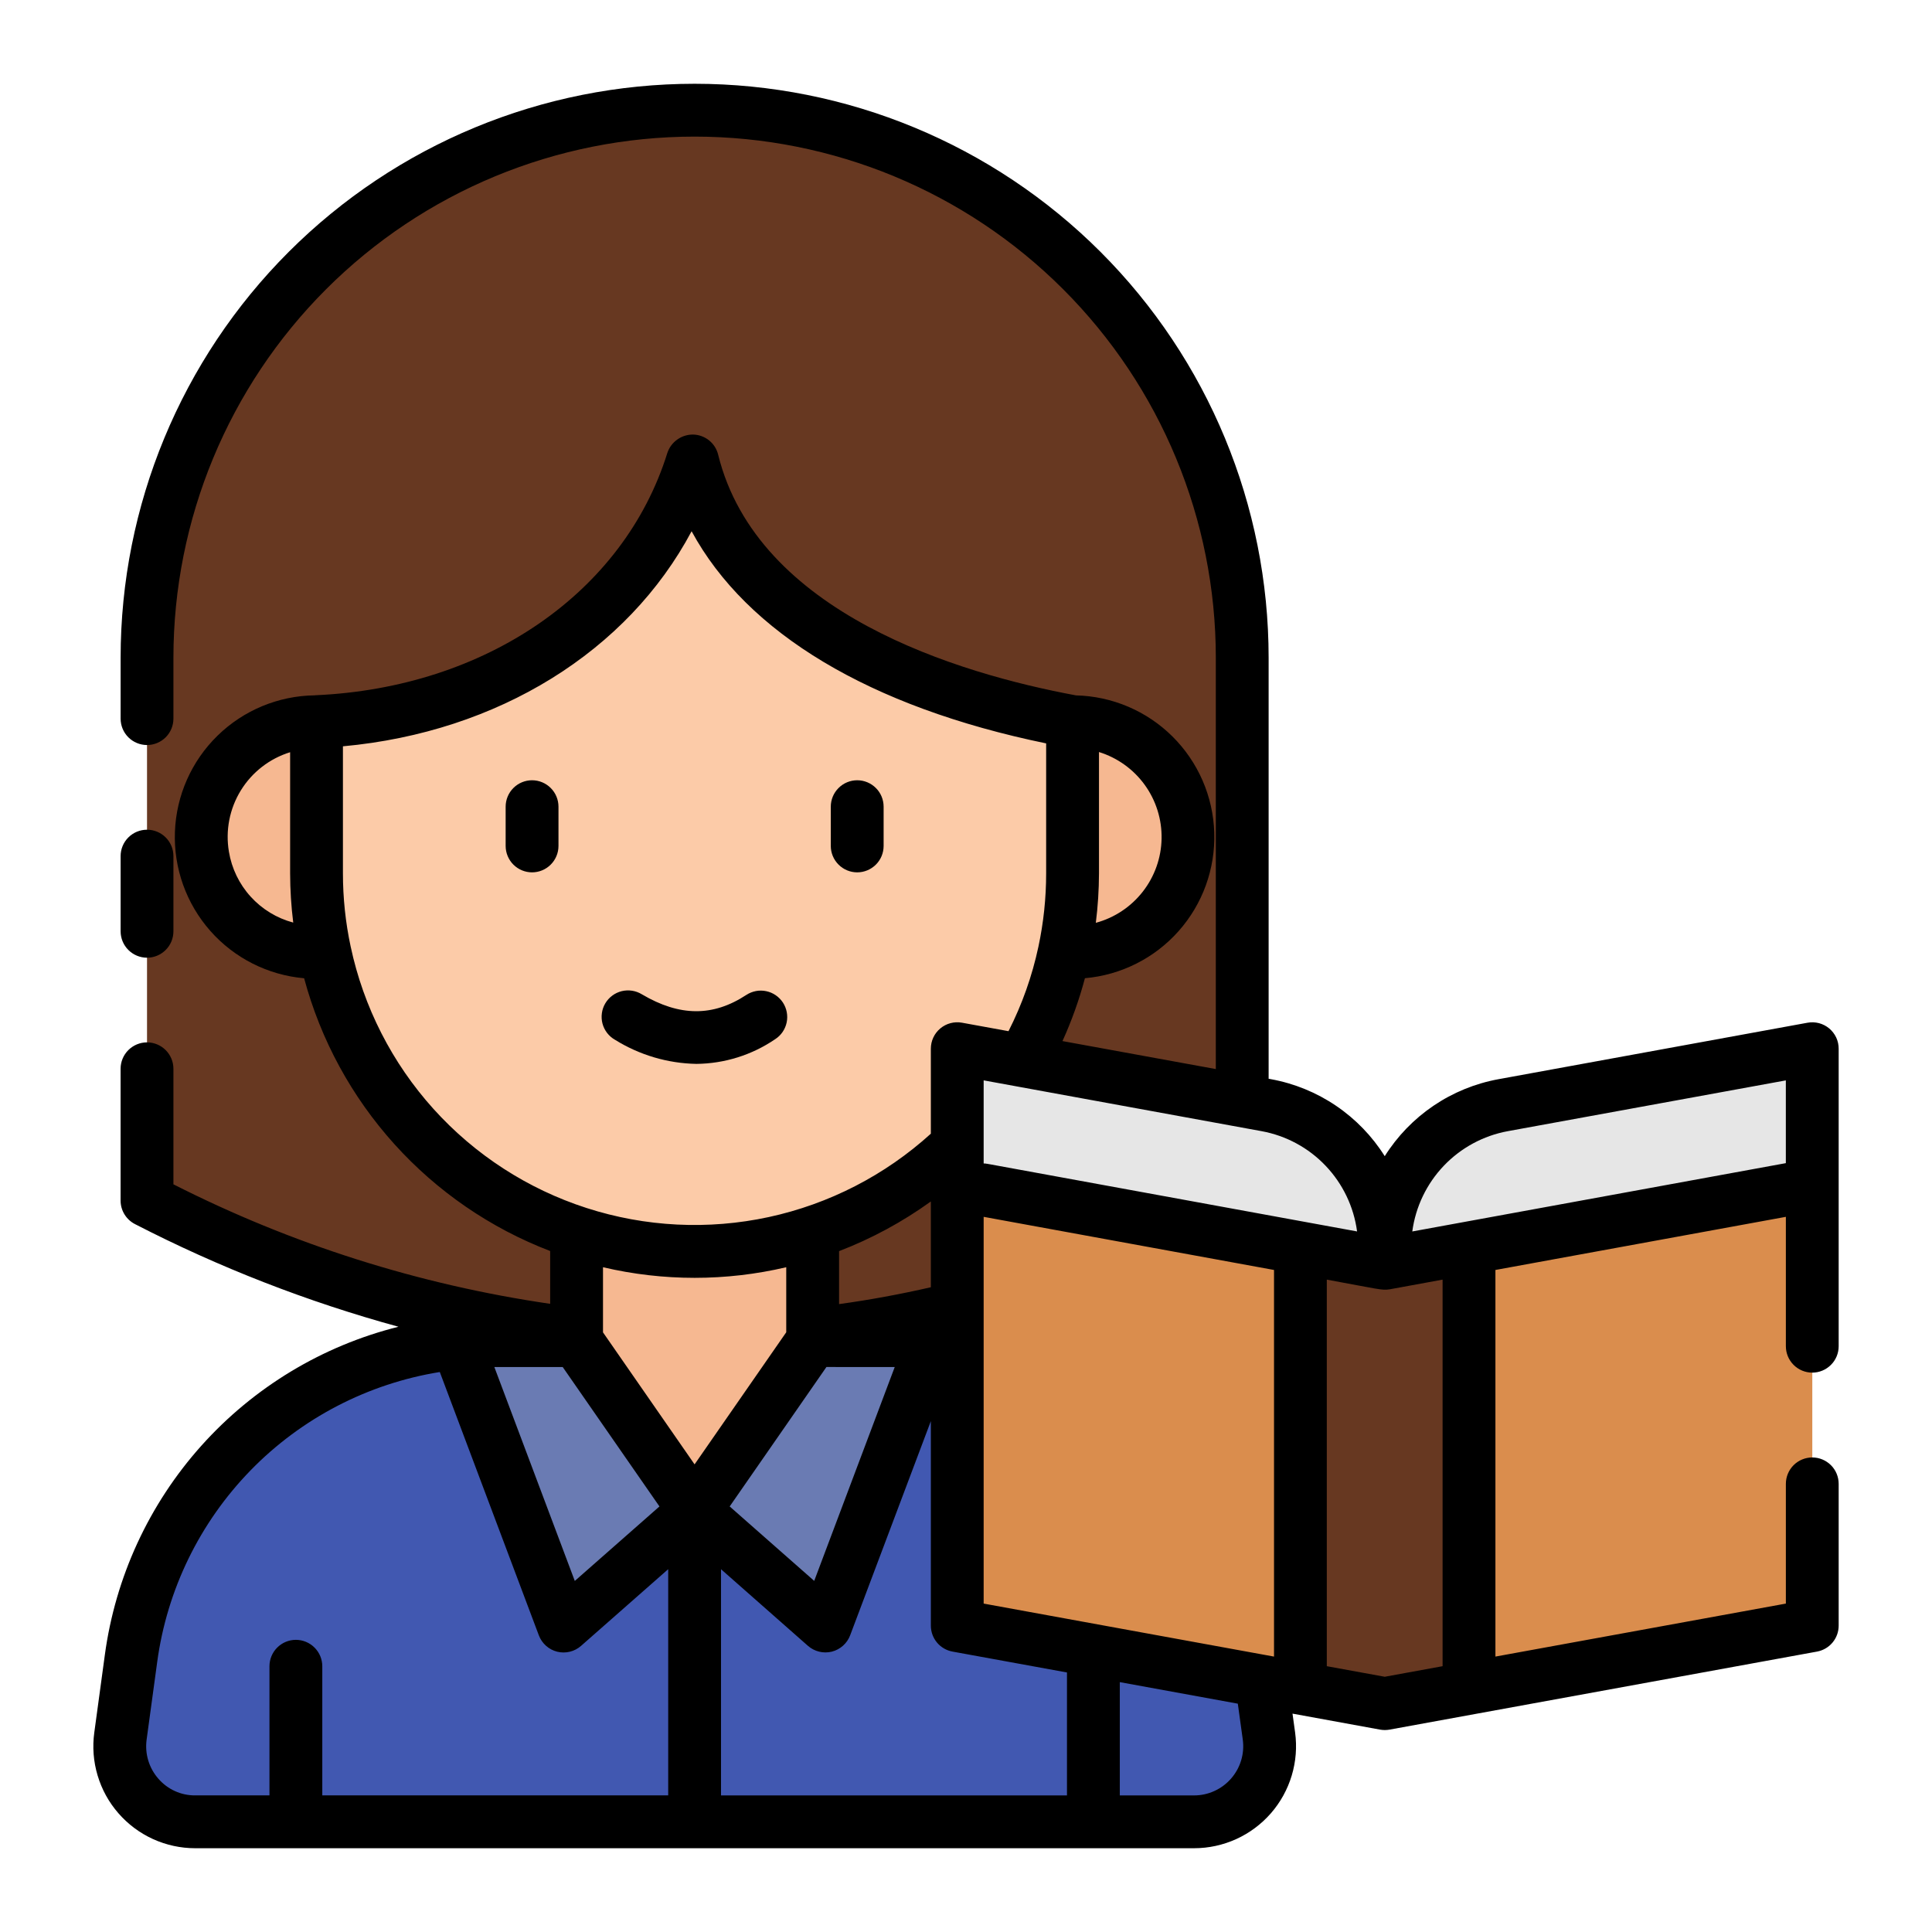 <svg width="72" height="72" viewBox="0 0 72 72" fill="none" xmlns="http://www.w3.org/2000/svg">
<path d="M44.5 67.894C44.901 67.893 45.298 67.807 45.664 67.641C46.03 67.475 46.355 67.232 46.62 66.929C46.884 66.627 47.081 66.271 47.196 65.886C47.312 65.502 47.343 65.097 47.29 64.699L46.89 61.807C46.476 58.782 45.062 55.981 42.874 53.85C40.686 51.719 37.849 50.38 34.813 50.046C34.789 50.041 34.765 50.039 34.74 50.04C34.49 50.007 34.239 49.988 33.986 49.984C33.863 49.972 33.739 49.972 33.61 49.967C33.48 49.961 33.356 49.961 33.227 49.961H18.388C18.186 49.961 17.983 49.967 17.781 49.978C17.556 49.989 17.331 50.006 17.106 50.029C17.081 50.03 17.057 50.033 17.033 50.04C13.983 50.359 11.128 51.692 8.925 53.825C6.723 55.959 5.299 58.769 4.883 61.807L4.489 64.699C4.434 65.096 4.466 65.501 4.58 65.886C4.695 66.271 4.891 66.626 5.155 66.929C5.419 67.232 5.744 67.474 6.11 67.641C6.475 67.807 6.872 67.893 7.273 67.894H44.5Z" fill="#4158B1"/>
<path d="M21.488 49.961H18.388C18.186 49.961 17.983 49.966 17.781 49.978C17.556 49.989 17.331 50.006 17.106 50.028C17.081 50.029 17.057 50.033 17.033 50.039L21.004 60.598L25.887 56.3L21.488 49.961Z" fill="#6A7BB3"/>
<path d="M33.984 49.983C33.86 49.972 33.737 49.972 33.607 49.966C33.478 49.961 33.354 49.961 33.225 49.961H30.283L25.884 56.3L30.761 60.598L34.738 50.039C34.488 50.007 34.236 49.988 33.984 49.983Z" fill="#6A7BB3"/>
<path d="M46.294 44.744V24.514C46.266 19.12 44.103 13.957 40.279 10.153C36.455 6.349 31.28 4.213 25.886 4.213C20.492 4.213 15.318 6.349 11.493 10.153C7.669 13.957 5.507 19.12 5.479 24.514V44.744C19.082 51.699 32.688 51.699 46.294 44.744Z" fill="#673821"/>
<path d="M30.284 44.999H21.488V49.959L25.886 56.3L30.284 49.959V44.999Z" fill="#F6B891"/>
<path d="M39.974 35.493C42.349 35.493 44.275 33.567 44.275 31.192C44.275 28.816 42.349 26.89 39.974 26.89C37.598 26.89 35.672 28.816 35.672 31.192C35.672 33.567 37.598 35.493 39.974 35.493Z" fill="#F6B891"/>
<path d="M11.798 35.493C14.174 35.493 16.099 33.567 16.099 31.192C16.099 28.816 14.174 26.891 11.798 26.891C9.423 26.891 7.497 28.816 7.497 31.192C7.497 33.567 9.423 35.493 11.798 35.493Z" fill="#F6B891"/>
<path d="M39.974 32.545V26.892C32.774 25.567 27.097 22.396 25.81 17.18C24.132 22.55 18.782 26.586 11.798 26.892V32.545C11.798 36.281 13.283 39.865 15.924 42.507C18.566 45.149 22.15 46.633 25.886 46.633C29.622 46.633 33.206 45.149 35.848 42.507C38.49 39.865 39.974 36.281 39.974 32.545Z" fill="#FCCBA8"/>
<path d="M47.194 41.187L35.674 39.082V55.496L51.607 58.407V46.48C51.607 45.22 51.166 44.001 50.359 43.034C49.553 42.067 48.433 41.413 47.194 41.187Z" fill="#E6E6E6"/>
<path d="M56.02 41.187C54.781 41.413 53.661 42.067 52.855 43.034C52.048 44.001 51.607 45.22 51.607 46.48V58.404L67.54 55.493V39.082L56.02 41.187Z" fill="#E6E6E6"/>
<path d="M54.747 62.915L67.538 60.581V44.167L54.747 46.507L51.608 47.081L48.464 46.507L35.673 44.167V60.581L48.464 62.915L51.608 63.489L54.747 62.915Z" fill="#DA8D4D"/>
<path d="M54.747 46.507L51.608 47.081L48.464 46.507V62.915L51.608 63.489L54.747 62.915V46.507Z" fill="#673821"/>
<path d="M6.463 34.706V31.905C6.463 31.644 6.36 31.394 6.175 31.209C5.99 31.024 5.74 30.921 5.479 30.921C5.218 30.921 4.968 31.024 4.783 31.209C4.598 31.394 4.495 31.644 4.495 31.905V34.706C4.495 34.967 4.598 35.218 4.783 35.402C4.968 35.587 5.218 35.691 5.479 35.691C5.74 35.691 5.99 35.587 6.175 35.402C6.36 35.218 6.463 34.967 6.463 34.706Z" fill="black"/>
<path d="M25.952 39.648C27.002 39.638 28.025 39.317 28.892 38.725C29.001 38.654 29.094 38.563 29.167 38.456C29.239 38.349 29.291 38.229 29.317 38.102C29.343 37.976 29.344 37.845 29.32 37.718C29.296 37.591 29.247 37.47 29.177 37.362C29.106 37.254 29.014 37.161 28.907 37.088C28.801 37.015 28.68 36.964 28.554 36.938C28.427 36.911 28.297 36.91 28.17 36.934C28.043 36.959 27.922 37.007 27.814 37.078C26.568 37.895 25.33 37.887 23.919 37.054C23.808 36.986 23.684 36.941 23.555 36.921C23.426 36.901 23.294 36.907 23.167 36.938C23.041 36.97 22.921 37.026 22.817 37.104C22.712 37.182 22.624 37.28 22.557 37.393C22.491 37.505 22.447 37.63 22.43 37.759C22.412 37.889 22.42 38.02 22.453 38.147C22.487 38.273 22.545 38.391 22.625 38.495C22.705 38.598 22.805 38.685 22.918 38.749C23.83 39.317 24.878 39.628 25.952 39.648Z" fill="black"/>
<path d="M20.813 31.525V30.063C20.813 29.802 20.709 29.551 20.524 29.367C20.34 29.182 20.089 29.078 19.828 29.078C19.567 29.078 19.317 29.182 19.132 29.367C18.948 29.551 18.844 29.802 18.844 30.063V31.525C18.844 31.786 18.948 32.037 19.132 32.221C19.317 32.406 19.567 32.51 19.828 32.51C20.089 32.51 20.34 32.406 20.524 32.221C20.709 32.037 20.813 31.786 20.813 31.525Z" fill="black"/>
<path d="M32.93 31.525V30.063C32.93 29.802 32.827 29.551 32.642 29.367C32.457 29.182 32.207 29.078 31.946 29.078C31.685 29.078 31.434 29.182 31.25 29.367C31.065 29.551 30.961 29.802 30.961 30.063V31.525C30.961 31.786 31.065 32.037 31.25 32.221C31.434 32.406 31.685 32.51 31.946 32.51C32.207 32.51 32.457 32.406 32.642 32.221C32.827 32.037 32.93 31.786 32.93 31.525Z" fill="black"/>
<path d="M36.798 43.373L36.874 43.387H36.881L36.798 43.373Z" fill="black"/>
<path d="M3.907 61.675L3.514 64.565C3.44 65.102 3.482 65.649 3.638 66.168C3.793 66.688 4.057 67.168 4.414 67.576C4.77 67.985 5.209 68.312 5.702 68.537C6.196 68.761 6.731 68.878 7.273 68.878H44.5C45.042 68.878 45.578 68.761 46.072 68.537C46.565 68.312 47.005 67.985 47.362 67.576C47.718 67.168 47.983 66.688 48.139 66.168C48.295 65.649 48.338 65.102 48.265 64.565L48.168 63.862L51.431 64.458C51.548 64.479 51.668 64.479 51.785 64.458L67.715 61.55C67.942 61.508 68.147 61.389 68.294 61.212C68.442 61.035 68.522 60.812 68.522 60.581V55.299C68.522 55.038 68.419 54.788 68.234 54.603C68.049 54.419 67.799 54.315 67.538 54.315C67.277 54.315 67.026 54.419 66.842 54.603C66.657 54.788 66.554 55.038 66.554 55.299V59.761L55.73 61.736V47.328L66.554 45.348V50.169C66.554 50.43 66.657 50.681 66.842 50.865C67.026 51.05 67.277 51.154 67.538 51.154C67.799 51.154 68.049 51.05 68.234 50.865C68.419 50.681 68.522 50.43 68.522 50.169V39.083C68.522 38.938 68.491 38.796 68.43 38.665C68.368 38.534 68.279 38.419 68.169 38.326C68.058 38.234 67.928 38.167 67.789 38.13C67.649 38.094 67.503 38.088 67.361 38.114L55.842 40.219C54.976 40.377 54.152 40.714 53.422 41.208C52.693 41.702 52.074 42.342 51.605 43.087C51.137 42.342 50.518 41.702 49.789 41.208C49.06 40.714 48.236 40.377 47.37 40.219L47.278 40.202V24.514C47.278 18.84 45.025 13.399 41.013 9.387C37.001 5.376 31.56 3.122 25.887 3.122C20.213 3.122 14.772 5.376 10.76 9.387C6.748 13.399 4.495 18.84 4.495 24.514V26.781C4.495 27.042 4.598 27.292 4.783 27.477C4.968 27.661 5.218 27.765 5.479 27.765C5.74 27.765 5.99 27.661 6.175 27.477C6.36 27.292 6.463 27.042 6.463 26.781V24.514C6.463 19.362 8.51 14.422 12.152 10.78C15.795 7.137 20.735 5.091 25.887 5.091C31.038 5.091 35.978 7.137 39.621 10.78C43.263 14.422 45.31 19.362 45.31 24.514V39.841L39.595 38.798C39.939 38.042 40.219 37.258 40.432 36.455C41.777 36.338 43.026 35.71 43.922 34.701C44.819 33.691 45.294 32.377 45.252 31.027C45.209 29.678 44.651 28.396 43.693 27.445C42.734 26.494 41.448 25.947 40.099 25.915C35.721 25.102 28.223 22.858 26.763 16.943C26.712 16.734 26.594 16.548 26.427 16.413C26.259 16.278 26.052 16.201 25.838 16.195C25.623 16.191 25.413 16.256 25.239 16.381C25.064 16.505 24.934 16.682 24.868 16.886C23.245 22.087 18.097 25.629 11.753 25.91C11.744 25.91 11.736 25.913 11.728 25.913C10.373 25.931 9.077 26.469 8.108 27.415C7.138 28.361 6.569 29.644 6.519 30.998C6.468 32.352 6.94 33.673 7.836 34.69C8.732 35.706 9.984 36.338 11.334 36.457C11.952 38.755 13.105 40.873 14.699 42.64C16.292 44.406 18.281 45.771 20.503 46.622V48.59C15.612 47.877 10.87 46.373 6.463 44.136V39.831C6.463 39.569 6.359 39.319 6.175 39.135C5.99 38.95 5.74 38.846 5.478 38.846C5.217 38.846 4.967 38.95 4.782 39.135C4.598 39.319 4.494 39.569 4.494 39.831V44.741C4.494 44.923 4.544 45.101 4.639 45.256C4.734 45.411 4.869 45.536 5.031 45.619C8.162 47.232 11.453 48.514 14.85 49.444C12.012 50.154 9.453 51.7 7.502 53.88C5.551 56.06 4.299 58.776 3.907 61.675ZM40.956 32.546V28.026C41.642 28.239 42.24 28.668 42.661 29.25C43.082 29.832 43.302 30.535 43.289 31.253C43.276 31.971 43.029 32.665 42.587 33.231C42.145 33.797 41.531 34.204 40.838 34.391C40.915 33.779 40.954 33.163 40.956 32.546ZM8.531 31.74C8.397 30.951 8.555 30.14 8.974 29.458C9.394 28.776 10.047 28.269 10.812 28.033V32.546C10.813 33.16 10.852 33.773 10.928 34.382C10.316 34.219 9.765 33.883 9.34 33.414C8.915 32.946 8.634 32.364 8.531 31.74ZM33.227 50.946H33.344L30.343 58.915L27.193 56.141L30.799 50.944L33.227 50.946ZM31.27 48.6V46.626C32.485 46.159 33.634 45.537 34.69 44.775V47.972C33.544 48.234 32.4 48.445 31.27 48.6ZM29.301 49.65L25.885 54.573L22.472 49.653V47.226C24.718 47.753 27.055 47.753 29.301 47.226V49.65ZM39.763 66.91H26.87V58.48L30.11 61.336C30.23 61.441 30.374 61.516 30.529 61.553C30.683 61.591 30.845 61.59 31 61.552C31.154 61.513 31.297 61.437 31.416 61.331C31.535 61.225 31.627 61.092 31.683 60.942L34.69 52.961V60.581C34.69 60.812 34.77 61.035 34.918 61.212C35.065 61.389 35.27 61.508 35.497 61.55L39.763 62.328V66.91ZM45.879 66.282C45.707 66.479 45.495 66.637 45.257 66.745C45.02 66.854 44.761 66.91 44.5 66.91H41.732V62.688L46.13 63.491L46.315 64.833C46.35 65.091 46.329 65.354 46.254 65.604C46.179 65.854 46.051 66.085 45.879 66.282ZM47.479 61.736L36.658 59.761V45.348L47.479 47.328V61.736ZM56.194 42.155L66.553 40.263V43.347L52.632 45.893C52.755 44.973 53.166 44.117 53.806 43.445C54.446 42.774 55.282 42.322 56.194 42.155ZM51.774 48.05H51.785L53.761 47.688V62.094L51.606 62.488L49.446 62.094V47.688C51.349 48.037 51.508 48.096 51.776 48.05H51.774ZM47.015 42.155C47.927 42.322 48.763 42.773 49.402 43.445C50.041 44.116 50.452 44.972 50.574 45.892L36.879 43.387H36.874L36.778 43.369H36.763L36.715 43.361H36.702H36.693H36.682L36.663 43.358H36.658V40.262L47.015 42.155ZM13.068 35.276C12.876 34.379 12.78 33.464 12.78 32.546V27.813C18.574 27.282 23.395 24.269 25.774 19.798C27.832 23.592 32.407 26.348 38.987 27.704V32.546C38.987 33.465 38.891 34.381 38.699 35.279C38.466 36.373 38.091 37.432 37.584 38.429L35.85 38.113C35.708 38.087 35.562 38.093 35.423 38.13C35.283 38.166 35.154 38.234 35.043 38.326C34.932 38.419 34.843 38.534 34.782 38.665C34.721 38.796 34.69 38.938 34.69 39.083V42.249C32.984 43.798 30.899 44.87 28.647 45.357C26.394 45.843 24.053 45.727 21.86 45.019C19.667 44.312 17.699 43.038 16.155 41.327C14.612 39.616 13.547 37.528 13.068 35.274V35.276ZM20.971 50.946L24.576 56.141L21.421 58.917L18.423 50.946H20.971ZM16.389 51.129L20.081 60.944C20.137 61.093 20.229 61.227 20.348 61.333C20.466 61.439 20.609 61.515 20.764 61.554C20.919 61.592 21.08 61.593 21.235 61.555C21.39 61.518 21.534 61.443 21.653 61.338L24.902 58.479V66.909H12.011V62.097C12.011 61.836 11.907 61.585 11.722 61.401C11.538 61.216 11.287 61.112 11.026 61.112C10.765 61.112 10.515 61.216 10.33 61.401C10.146 61.585 10.042 61.836 10.042 62.097V66.909H7.273C7.013 66.911 6.755 66.856 6.518 66.748C6.28 66.64 6.069 66.481 5.899 66.284C5.727 66.087 5.599 65.855 5.524 65.605C5.449 65.354 5.429 65.091 5.464 64.831L5.858 61.94C6.222 59.247 7.442 56.743 9.338 54.796C11.234 52.85 13.706 51.565 16.389 51.131V51.129Z" fill="black"/>
<path d="M36.698 43.354H36.702H36.715L36.743 43.359L36.698 43.354Z" fill="black"/>
</svg>
